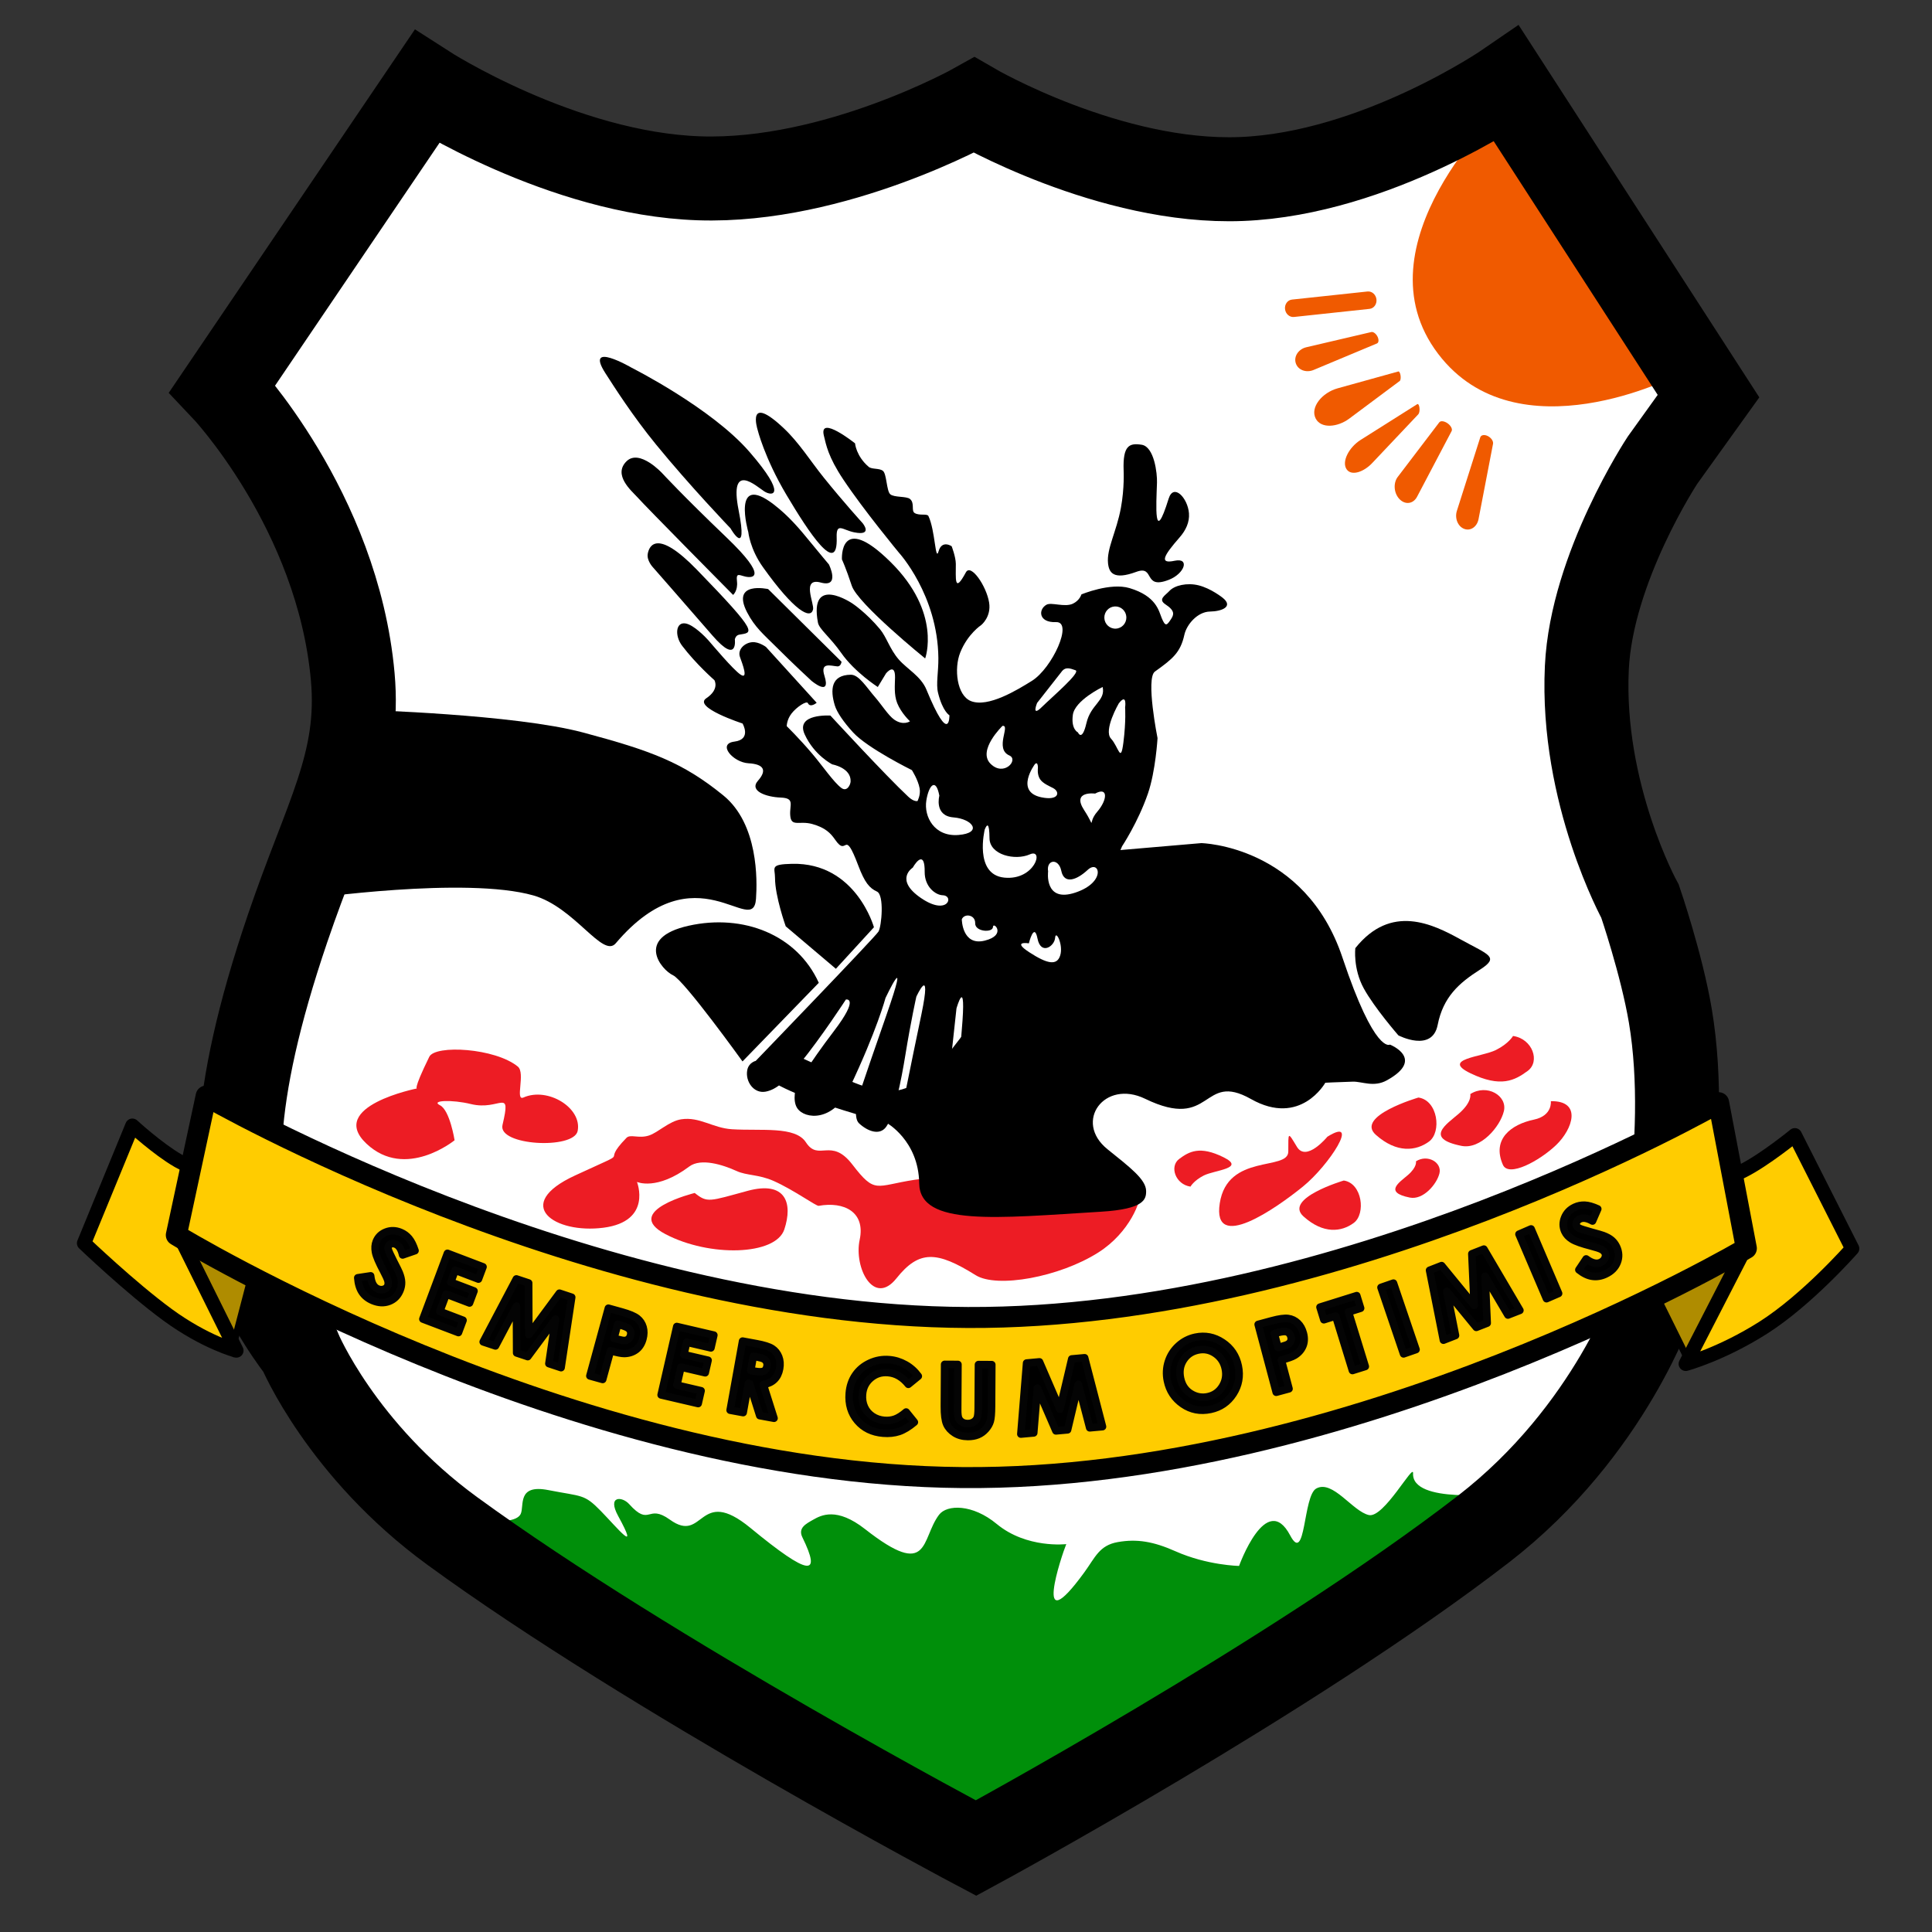 <svg xmlns="http://www.w3.org/2000/svg" xmlns:xlink="http://www.w3.org/1999/xlink" preserveAspectRatio="xMidYMid" width="2300" height="2300" viewBox="0 0 2300 2300">
  <rect x="0" y="0" width="2300" height="2300" fill="#333333" stroke="none"/>
  <defs>
    <style>
      .cls-1 {
        fill: #fff;
      }

      .cls-1, .cls-10, .cls-2, .cls-3, .cls-4, .cls-5, .cls-6, .cls-7, .cls-8, .cls-9 {
        fill-rule: evenodd;
      }

      .cls-2 {
        fill: #f05a00;
      }

      .cls-3 {
        fill: #ed1c24;
      }

      .cls-4 {
        fill: #008f0a;
      }

      .cls-10, .cls-5 {
        fill: #000;
      }

      .cls-6, .cls-7, .cls-8, .cls-9 {
        stroke: #000;
      }

      .cls-6 {
        stroke-width: 100px;
        fill: none;
      }

      .cls-7 {
        fill: #af8c00;
        stroke-width: 8px;
      }

      .cls-8, .cls-9 {
        fill: #fc0;
      }

      .cls-8 {
        stroke-linecap: square;
        stroke-width: 17px;
      }

      .cls-10, .cls-8, .cls-9 {
        stroke-linejoin: round;
      }

      .cls-9 {
        stroke-linecap: round;
        stroke-width: 25px;
      }

      .cls-10 {
        stroke: #040404;
        stroke-width: 9px;
      }
    </style>
  </defs>
  <g>
    <path d="M511.677,111.966 L275.433,462.675 C275.433,462.675 411.053,613.327 428.681,809.758 C437.771,911.058 398.079,973.140 352.079,1105.671 C286.818,1293.698 310.905,1379.257 310.905,1379.257 C310.905,1379.257 316.739,1442.193 331.544,1499.370 C344.017,1547.537 366.269,1601.942 366.269,1601.942 C366.269,1601.942 415.393,1719.397 545.689,1814.470 C780.472,1985.784 1161.776,2187.472 1161.776,2187.472 C1161.776,2187.472 1530.506,1978.303 1758.861,1808.132 C1876.725,1720.300 1924.832,1612.954 1924.832,1612.954 C1924.832,1612.954 1964.770,1544.877 1980.190,1481.840 C1993.712,1426.562 1990.870,1375.303 1990.870,1375.303 C1990.870,1375.303 1991.510,1286.266 1978.446,1208.707 C1968.240,1148.115 1942.803,1073.881 1942.803,1073.881 C1942.803,1073.881 1873.187,947.510 1880.223,799.185 C1885.822,681.156 1961.218,543.078 1961.218,543.078 L2015.317,467.712 L1786.005,112.588 C1786.005,112.588 1632.797,218.039 1474.050,224.343 C1319.616,230.476 1159.525,137.466 1159.525,137.466 C1159.525,137.466 996.291,228.870 836.194,223.524 C674.376,218.120 511.677,111.966 511.677,111.966 Z" class="cls-1"/>
    <g>
      <path d="M1788.000,128.000 L1996.000,447.000 C1996.000,447.000 1806.119,544.840 1712.102,421.280 C1613.337,291.482 1788.000,128.000 1788.000,128.000 Z" class="cls-2"/>
      <g>
        <path d="M1638.629,356.354 C1639.293,362.070 1635.595,367.157 1630.369,367.717 L1540.467,377.344 C1535.241,377.903 1530.465,373.723 1529.800,368.008 C1529.136,362.292 1532.834,357.205 1538.060,356.645 L1627.962,347.018 C1633.188,346.459 1637.964,350.638 1638.629,356.354 Z" class="cls-2"/>
        <path d="M1639.867,400.691 C1641.675,404.281 1641.442,407.949 1639.217,408.880 L1563.755,440.446 C1554.868,444.164 1544.882,440.438 1542.474,431.979 C1540.142,423.789 1546.220,415.486 1555.088,413.411 L1632.508,395.295 C1634.850,394.747 1638.086,397.154 1639.867,400.691 Z" class="cls-2"/>
        <path d="M1667.336,447.058 C1667.747,449.947 1667.327,452.810 1666.336,453.549 L1606.211,498.382 C1592.461,508.635 1572.768,510.581 1566.358,498.363 C1559.343,484.990 1573.963,467.408 1592.361,462.300 L1664.660,442.229 C1665.752,441.926 1666.918,444.118 1667.336,447.058 Z" class="cls-2"/>
        <path d="M1689.865,485.607 C1690.189,488.669 1689.618,491.965 1688.530,493.117 L1633.524,551.305 C1623.394,562.021 1608.984,566.869 1603.236,558.853 C1596.822,549.908 1605.760,532.570 1619.813,523.696 L1687.151,481.175 C1688.349,480.418 1689.532,482.461 1689.865,485.607 Z" class="cls-2"/>
        <path d="M1723.201,503.863 C1727.140,506.602 1729.398,510.757 1728.111,513.203 L1686.956,591.411 C1682.406,600.058 1672.584,601.358 1665.713,593.804 C1659.123,586.560 1658.638,574.777 1663.929,567.824 L1713.435,502.771 C1715.033,500.672 1719.343,501.179 1723.201,503.863 Z" class="cls-2"/>
        <path d="M1771.259,519.134 C1775.266,521.182 1778.018,525.249 1777.419,528.360 L1760.163,618.028 C1758.456,626.898 1750.906,632.426 1743.297,629.690 C1735.545,626.904 1731.583,616.965 1734.374,608.192 L1762.205,520.703 C1763.158,517.706 1767.212,517.066 1771.259,519.134 Z" class="cls-2"/>
      </g>
    </g>
    <g>
      <path d="M496.778,1295.689 C496.778,1295.689 388.783,1316.906 436.369,1361.608 C482.758,1405.186 541.177,1357.446 541.177,1357.446 C541.177,1357.446 535.582,1321.673 523.805,1315.789 C512.029,1309.904 538.231,1308.864 560.488,1314.332 C595.346,1322.896 609.005,1293.349 598.203,1339.301 C592.395,1364.005 683.329,1368.740 687.702,1346.334 C693.067,1318.853 652.059,1293.757 623.167,1306.550 C612.802,1311.139 625.841,1277.443 616.482,1269.762 C589.483,1247.602 518.165,1243.553 511.055,1258.068 C490.517,1299.992 496.778,1295.689 496.778,1295.689 Z" class="cls-3"/>
      <path d="M758.304,1407.051 C758.304,1407.051 776.930,1453.951 718.444,1461.567 C659.958,1469.183 609.253,1434.143 684.525,1399.394 C759.797,1364.644 711.445,1389.855 745.760,1354.615 C750.461,1349.786 760.203,1355.764 772.469,1351.821 C783.510,1348.272 796.519,1334.679 811.090,1332.483 C832.888,1329.198 848.509,1342.910 871.323,1344.336 C906.510,1346.534 946.746,1340.387 959.404,1359.888 C974.669,1383.404 989.202,1353.208 1014.671,1386.283 C1042.208,1422.043 1041.905,1411.668 1088.862,1404.510 C1135.820,1397.352 1353.309,1402.478 1357.155,1420.323 C1358.892,1428.380 1345.433,1467.018 1307.433,1491.111 C1261.273,1520.378 1186.902,1533.910 1161.527,1518.079 C1115.263,1489.214 1094.219,1487.933 1067.200,1521.824 C1040.181,1555.716 1016.314,1509.024 1023.420,1475.923 C1030.525,1442.822 1004.834,1430.079 974.605,1435.514 C971.670,1436.042 944.778,1416.441 920.963,1405.884 C903.138,1397.983 889.104,1399.653 876.854,1394.046 C860.920,1386.752 834.472,1378.260 820.570,1388.698 C781.721,1417.865 758.304,1407.051 758.304,1407.051 Z" class="cls-3"/>
      <path d="M827.048,1420.201 C827.048,1420.201 739.711,1441.666 792.222,1469.224 C844.734,1496.781 923.381,1494.717 933.713,1463.605 C944.046,1432.493 935.636,1405.302 889.933,1417.703 C844.230,1430.105 842.216,1432.302 827.048,1420.201 Z" class="cls-3"/>
      <path d="M1580.223,1353.238 C1580.223,1353.238 1555.176,1383.875 1543.953,1365.265 C1532.729,1346.655 1533.819,1347.670 1533.678,1370.966 C1533.538,1394.263 1461.319,1372.781 1452.102,1432.433 C1442.884,1492.084 1519.509,1438.225 1551.050,1412.623 C1582.592,1387.021 1620.190,1328.360 1580.223,1353.238 Z" class="cls-3"/>
      <path d="M1688.621,1306.586 C1688.621,1306.586 1612.854,1328.651 1637.867,1350.949 C1662.881,1373.246 1685.857,1370.217 1701.165,1359.022 C1716.474,1347.827 1711.844,1309.899 1688.621,1306.586 Z" class="cls-3"/>
      <path d="M1599.736,1405.397 C1599.736,1405.397 1527.984,1426.573 1551.689,1448.032 C1575.394,1469.490 1597.154,1466.590 1611.647,1455.832 C1626.141,1445.075 1621.734,1408.596 1599.736,1405.397 Z" class="cls-3"/>
      <path d="M1801.228,1233.301 C1801.228,1233.301 1796.217,1242.302 1780.885,1249.989 C1764.115,1258.398 1715.274,1260.653 1750.474,1277.664 C1786.809,1295.222 1803.291,1286.153 1818.599,1274.958 C1833.908,1263.763 1824.451,1236.614 1801.228,1233.301 Z" class="cls-3"/>
      <path d="M1417.233,1412.644 C1417.233,1412.644 1421.101,1405.536 1432.951,1399.472 C1445.914,1392.839 1483.678,1391.090 1456.448,1377.626 C1428.341,1363.728 1415.602,1370.883 1403.772,1379.718 C1391.942,1388.553 1399.273,1410.011 1417.233,1412.644 Z" class="cls-3"/>
      <path d="M1750.333,1302.490 C1750.333,1302.490 1752.879,1311.726 1736.610,1325.854 C1722.418,1338.179 1694.936,1355.140 1739.908,1364.151 C1762.563,1368.691 1785.824,1341.431 1790.309,1322.904 C1794.794,1304.378 1770.161,1289.855 1750.333,1302.490 Z" class="cls-3"/>
      <path d="M1685.658,1382.529 C1685.658,1382.529 1687.441,1388.994 1676.052,1398.884 C1666.118,1407.511 1646.881,1419.384 1678.361,1425.692 C1694.219,1428.869 1710.502,1409.787 1713.641,1396.819 C1716.781,1383.850 1699.538,1373.685 1685.658,1382.529 Z" class="cls-3"/>
      <path d="M1846.246,1310.914 C1846.246,1310.914 1848.504,1328.196 1826.110,1332.887 C1799.103,1338.544 1775.743,1356.027 1789.148,1386.634 C1795.900,1402.052 1832.947,1381.905 1852.609,1363.063 C1872.271,1344.221 1883.750,1310.351 1846.246,1310.914 Z" class="cls-3"/>
    </g>
    <path d="M1785.855,1777.876 C1785.855,1777.876 1618.783,1900.631 1463.493,1996.489 C1312.457,2089.721 1157.485,2187.009 1157.485,2187.009 C1157.485,2187.009 929.976,2049.518 772.921,1953.079 C646.697,1875.572 532.138,1804.065 532.138,1804.065 C532.138,1804.065 610.664,1821.037 619.808,1802.459 C624.470,1792.986 614.918,1766.489 652.796,1773.918 C693.381,1781.879 695.241,1778.294 715.178,1798.710 C735.116,1819.125 762.059,1852.571 735.883,1804.707 C722.605,1780.427 740.525,1781.197 748.971,1790.571 C774.077,1818.432 770.355,1789.554 797.461,1809.097 C838.766,1838.879 831.018,1767.637 893.368,1818.950 C964.247,1877.282 978.002,1876.688 955.214,1830.140 C949.746,1818.972 959.450,1814.078 968.033,1809.204 C977.535,1803.808 996.013,1793.853 1029.879,1820.395 C1107.598,1881.304 1096.065,1832.170 1117.901,1803.313 C1127.332,1790.849 1157.805,1790.421 1186.559,1814.236 C1222.306,1843.844 1269.378,1838.224 1269.378,1838.224 C1264.130,1850.798 1227.852,1958.505 1291.155,1871.423 C1303.781,1854.054 1308.718,1839.677 1330.687,1835.815 C1353.457,1831.811 1373.022,1835.034 1399.345,1846.738 C1437.332,1863.628 1475.084,1864.193 1475.084,1864.193 C1475.084,1864.193 1507.480,1773.979 1535.903,1827.830 C1554.635,1863.320 1551.110,1780.751 1566.967,1772.040 C1586.608,1761.250 1610.253,1799.316 1629.617,1803.632 C1647.404,1807.597 1682.938,1741.250 1682.237,1753.887 C1680.192,1790.772 1785.855,1777.876 1785.855,1777.876 Z" class="cls-4"/>
    <g>
      <path d="M432.701,845.120 C432.701,845.120 613.003,850.347 694.000,872.000 C774.997,893.653 812.711,907.547 861.072,946.908 C902.803,980.873 901.567,1047.870 900.000,1070.000 C896.617,1117.775 828.889,1009.859 733.000,1123.000 C717.567,1141.210 684.199,1080.003 635.000,1066.000 C554.384,1043.055 366.694,1070.041 366.694,1070.041 C366.694,1070.041 384.597,1034.745 402.000,985.000 C428.853,908.243 432.701,845.120 432.701,845.120 Z" class="cls-5"/>
      <path d="M974.753,1170.008 L883.933,1263.601 C883.933,1263.601 814.559,1167.106 801.200,1161.020 C787.841,1154.933 754.851,1116.543 819.892,1102.050 C884.933,1087.558 948.901,1112.807 974.753,1170.008 Z" class="cls-5"/>
      <path d="M995.095,1153.320 L1040.402,1103.881 C1040.402,1103.881 1019.017,1026.653 942.979,1028.349 C915.874,1028.954 922.668,1032.895 922.637,1045.037 C922.581,1066.957 935.387,1102.757 935.387,1102.757 L995.095,1153.320 Z" class="cls-5"/>
      <path d="M1315.049,1013.574 L1430.131,1003.710 C1430.131,1003.710 1553.480,1006.273 1598.155,1139.959 C1636.825,1255.675 1654.686,1243.581 1654.686,1243.581 C1654.686,1243.581 1697.332,1260.414 1651.096,1286.070 C1635.385,1294.788 1621.467,1287.348 1610.483,1287.680 C1589.143,1288.326 1577.731,1288.983 1577.731,1288.983 C1577.731,1288.983 1548.300,1341.762 1489.263,1308.377 C1430.225,1274.991 1444.064,1347.269 1363.287,1308.086 C1314.785,1284.560 1277.748,1335.303 1318.393,1368.096 C1344.892,1389.476 1364.266,1403.985 1364.429,1417.755 C1364.546,1427.597 1362.637,1439.342 1310.801,1442.504 C1186.444,1450.089 1094.995,1460.337 1094.293,1408.755 C1093.591,1357.173 1054.721,1336.219 1054.721,1336.219 C1054.721,1336.219 893.761,1295.241 905.101,1268.054 C925.043,1220.244 997.189,1297.044 1058.517,1299.015 C1085.524,1299.884 1114.449,1273.108 1116.146,1270.912 C1187.034,1179.197 1315.049,1013.574 1315.049,1013.574 Z" class="cls-5"/>
      <path d="M1613.464,1128.764 C1613.464,1128.764 1610.651,1153.050 1623.464,1176.536 C1636.089,1199.677 1664.754,1232.594 1664.754,1232.594 C1664.754,1232.594 1704.934,1253.495 1711.505,1220.151 C1718.076,1186.807 1737.109,1170.171 1761.433,1154.648 C1785.758,1139.125 1772.554,1137.003 1739.027,1118.484 C1705.501,1099.966 1655.996,1075.465 1613.464,1128.764 Z" class="cls-5"/>
    </g>
    <g>
      <path d="M1337.655,559.966 C1337.655,559.966 1338.794,580.880 1334.402,604.641 C1329.141,633.097 1317.315,653.177 1319.072,670.466 C1320.220,681.766 1325.547,690.815 1352.733,680.781 C1375.466,672.390 1360.199,702.493 1391.565,690.208 C1410.369,682.843 1416.722,663.660 1398.383,667.576 C1380.045,671.492 1384.570,662.283 1404.321,639.729 C1411.644,631.368 1416.269,621.694 1415.430,610.994 C1414.005,592.832 1397.121,574.757 1391.228,593.689 C1373.353,651.116 1376.473,600.822 1377.367,574.608 C1377.744,563.534 1374.098,531.780 1359.103,529.456 C1344.630,527.213 1336.554,530.053 1337.655,559.966 Z" class="cls-5"/>
      <path d="M1455.466,711.570 C1455.466,711.570 1441.751,700.528 1426.927,696.840 C1413.139,693.410 1398.235,696.876 1392.168,703.497 C1387.134,708.990 1378.104,713.385 1387.547,719.560 C1399.344,727.275 1397.371,732.022 1393.970,737.192 C1389.152,744.517 1387.402,746.583 1382.925,735.624 C1379.494,727.224 1376.561,709.700 1344.784,700.143 C1321.695,693.198 1287.360,707.659 1287.360,707.659 C1287.360,707.659 1285.475,714.717 1277.292,718.645 C1267.576,723.309 1251.720,716.636 1245.849,719.894 C1235.829,725.454 1236.194,741.451 1257.155,740.618 C1278.117,739.786 1252.639,795.502 1228.395,810.574 C1211.069,821.346 1176.274,842.728 1155.855,834.628 C1139.087,827.977 1135.492,796.015 1143.104,776.907 C1151.982,754.625 1168.068,744.156 1168.068,744.156 C1168.068,744.156 1180.297,734.509 1177.517,717.314 C1174.323,697.550 1155.731,670.494 1149.871,681.358 C1135.506,707.990 1138.064,687.779 1137.888,671.259 C1137.799,662.853 1132.912,650.272 1132.912,650.272 C1132.912,650.272 1121.358,642.412 1117.397,656.181 C1113.436,669.950 1113.430,631.384 1105.265,614.316 C1103.739,611.124 1094.614,614.241 1088.904,610.767 C1084.450,608.056 1089.286,598.976 1083.310,594.020 C1079.084,590.515 1064.334,592.430 1059.782,588.356 C1055.409,584.443 1055.597,564.474 1051.259,560.694 C1047.079,557.052 1037.954,559.021 1034.092,555.718 C1019.154,542.945 1017.911,527.798 1017.911,527.798 C1017.911,527.798 974.573,493.222 980.815,518.684 C983.462,529.479 985.740,543.536 1003.840,570.704 C1028.437,607.622 1070.233,658.054 1070.233,658.054 C1070.233,658.054 1116.338,708.371 1117.109,783.233 C1117.284,800.246 1114.084,814.174 1116.755,824.939 C1122.272,847.178 1130.272,851.524 1130.272,851.524 C1130.272,851.524 1130.997,889.305 1102.832,820.854 C1096.320,805.029 1079.735,796.356 1069.945,785.106 C1059.301,772.875 1055.402,758.386 1047.539,748.942 C1031.105,729.205 1014.858,718.480 1014.858,718.480 C1014.858,718.480 962.792,683.154 973.760,741.285 C975.212,748.976 988.633,758.965 1001.407,777.241 C1017.495,800.259 1044.981,817.858 1044.981,817.858 L1054.843,801.586 C1054.843,801.586 1065.698,788.362 1065.530,806.455 C1065.452,814.818 1064.006,826.817 1068.109,837.079 C1072.882,849.019 1083.314,858.682 1083.314,858.682 L1083.314,858.682 C1083.314,858.682 1075.392,864.279 1064.514,856.668 C1057.530,851.782 1049.213,838.490 1041.578,829.765 C1031.803,818.595 1022.635,803.155 1012.919,803.251 C989.112,803.486 988.306,821.351 993.739,839.506 C996.291,848.037 1004.468,859.795 1015.602,871.958 C1032.833,890.781 1085.584,916.819 1085.584,916.819 C1085.584,916.819 1092.940,928.253 1094.791,938.438 C1096.230,946.359 1092.269,953.607 1092.269,953.607 C1092.269,953.607 1088.186,954.894 1081.355,948.526 C1054.629,923.614 988.574,851.858 988.574,851.858 C988.574,851.858 946.479,849.118 957.957,874.247 C969.435,899.376 990.844,909.994 990.844,909.994 C990.844,909.994 1013.305,913.955 1012.631,930.303 C1012.469,934.246 1008.372,943.029 1001.623,938.046 C992.578,931.369 979.228,911.747 967.120,897.491 C950.808,878.285 936.583,864.509 936.583,864.509 C936.583,864.509 936.534,856.915 942.229,849.519 C948.341,841.582 960.272,833.905 961.753,837.043 C964.614,843.105 972.234,836.626 972.234,836.626 L911.907,770.208 C911.907,770.208 903.544,763.883 895.510,764.496 C886.451,765.188 877.754,773.268 880.877,782.027 C883.922,790.565 891.198,809.388 881.703,803.168 C872.815,797.346 847.352,766.877 843.369,762.343 C839.709,758.177 825.898,744.029 816.342,742.243 C804.388,740.010 802.909,756.742 812.133,768.877 C828.731,790.715 850.467,809.702 850.467,809.702 C850.467,809.702 857.010,820.470 840.811,831.259 C824.612,842.048 883.973,861.305 883.973,861.305 C883.973,861.305 895.210,880.268 874.317,882.862 C853.424,885.456 872.660,907.630 891.070,908.663 C909.480,909.696 913.266,917.045 902.376,929.388 C891.486,941.730 912.321,948.843 929.404,949.488 C946.486,950.133 939.961,957.957 940.710,970.212 C941.630,985.272 951.321,976.547 967.133,981.015 C982.636,985.395 988.825,991.828 994.352,999.842 C1009.212,1021.390 1004.231,984.011 1021.792,1030.513 C1029.389,1050.629 1035.086,1057.334 1043.992,1061.391 C1052.898,1065.449 1049.538,1102.635 1045.849,1108.958 C1042.159,1115.280 899.654,1262.977 899.654,1262.977 C899.654,1262.977 891.340,1264.773 889.586,1273.964 C887.039,1287.311 897.330,1302.307 911.579,1299.557 C924.975,1296.972 936.060,1286.065 952.265,1266.181 C977.927,1234.694 1007.020,1189.900 1007.020,1189.900 C1007.020,1189.900 1023.949,1186.581 992.744,1227.520 C961.539,1268.460 948.056,1292.815 948.056,1292.815 C948.056,1292.815 942.708,1309.639 949.088,1319.241 C958.036,1332.707 992.034,1335.760 1011.147,1295.603 C1043.889,1226.813 1054.184,1188.027 1054.184,1188.027 C1054.184,1188.027 1085.300,1122.389 1055.010,1209.168 C1024.719,1295.946 1022.041,1305.757 1022.041,1305.757 C1021.246,1305.688 1015.212,1330.348 1022.582,1337.224 C1032.752,1346.713 1047.123,1352.259 1054.928,1341.505 C1064.541,1328.258 1072.983,1285.766 1077.828,1255.902 C1084.447,1215.103 1090.867,1186.570 1090.867,1186.570 C1090.867,1186.570 1109.810,1145.236 1096.933,1207.503 C1084.056,1269.770 1069.422,1337.730 1070.855,1346.166 C1073.817,1363.594 1122.907,1361.470 1123.259,1344.084 C1123.508,1331.792 1128.059,1297.932 1131.839,1263.420 C1135.216,1232.590 1138.650,1200.553 1138.650,1200.553 C1138.650,1200.553 1150.956,1157.276 1144.922,1226.771 C1138.887,1296.265 1143.396,1322.111 1143.396,1322.111 C1143.396,1322.111 1165.042,1355.468 1185.732,1331.017 C1198.559,1315.857 1202.675,1276.480 1207.934,1248.584 C1211.157,1231.486 1249.111,1206.753 1249.111,1206.753 L1335.804,1007.456 C1335.804,1007.456 1354.865,978.802 1366.605,944.641 C1375.746,918.042 1378.016,878.739 1378.016,878.739 C1378.016,878.739 1363.704,807.470 1374.920,799.462 C1396.080,784.354 1405.327,776.803 1409.953,755.724 C1412.648,743.440 1425.612,728.305 1440.363,728.050 C1455.115,727.795 1468.665,721.963 1455.466,711.570 Z" class="cls-5"/>
      <path d="M1264.665,798.547 C1264.665,798.547 1263.067,800.585 1260.607,803.721 C1252.413,814.168 1234.667,836.792 1234.667,836.792 C1234.667,836.792 1227.477,854.281 1240.114,841.869 C1252.751,829.457 1287.040,800.305 1280.387,797.923 C1273.733,795.540 1268.861,793.969 1264.665,798.547 Z" class="cls-1"/>
      <path d="M1312.655,817.815 C1312.655,817.815 1279.596,833.684 1277.210,850.982 C1274.823,868.281 1283.275,871.915 1283.275,871.915 C1283.275,871.915 1288.107,883.633 1293.344,860.928 C1298.580,838.224 1316.365,834.430 1312.655,817.815 Z" class="cls-1"/>
      <path d="M1193.442,864.155 C1193.442,864.155 1163.247,893.265 1179.172,909.221 C1195.096,925.176 1213.190,904.484 1201.597,899.360 C1183.584,891.398 1203.401,862.793 1193.442,864.155 Z" class="cls-1"/>
      <path d="M1118.265,947.281 L1118.265,947.281 C1118.265,947.281 1111.773,971.203 1135.018,973.083 C1158.262,974.962 1169.984,991.676 1141.083,994.015 C1112.183,996.355 1099.800,972.097 1102.750,953.191 C1105.699,934.284 1114.261,925.603 1118.265,947.281 Z" class="cls-1"/>
      <path d="M1172.319,987.481 C1172.319,987.481 1159.148,1041.104 1195.551,1044.786 C1231.954,1048.468 1243.447,1009.390 1225.962,1017.111 C1208.476,1024.833 1178.174,1017.860 1177.973,997.844 C1177.771,977.827 1174.791,981.469 1172.319,987.481 Z" class="cls-1"/>
      <path d="M1247.749,1037.420 C1247.749,1037.420 1242.720,1075.128 1280.223,1062.597 C1317.725,1050.066 1308.706,1022.759 1294.912,1035.547 C1281.119,1048.335 1266.738,1052.632 1263.470,1036.795 C1260.201,1020.959 1245.397,1023.410 1247.749,1037.420 Z" class="cls-1"/>
      <path d="M1086.609,1032.899 C1086.609,1032.899 1064.216,1046.986 1096.280,1069.006 C1128.344,1091.025 1136.315,1066.267 1122.307,1065.789 C1113.421,1065.485 1100.641,1055.458 1100.811,1037.961 C1101.048,1013.445 1091.325,1024.622 1086.609,1032.899 Z" class="cls-1"/>
      <path d="M1145.004,1094.433 C1145.004,1094.433 1145.302,1126.464 1172.238,1119.819 C1199.173,1113.174 1182.266,1096.420 1182.099,1103.547 C1181.933,1110.673 1160.634,1109.440 1160.931,1099.094 C1161.229,1088.748 1147.873,1087.040 1145.004,1094.433 Z" class="cls-1"/>
      <path d="M1224.848,1123.023 C1224.848,1123.023 1203.874,1119.668 1225.261,1133.593 C1246.647,1147.518 1258.236,1149.934 1262.150,1137.422 C1266.064,1124.910 1256.861,1106.276 1256.084,1116.489 C1255.308,1126.702 1239.096,1137.464 1235.122,1117.321 C1231.149,1097.179 1224.848,1123.023 1224.848,1123.023 Z" class="cls-1"/>
      <path d="M1231.990,909.745 C1231.990,909.745 1207.684,942.392 1239.604,949.146 C1260.650,953.599 1262.370,942.796 1253.709,938.194 C1249.563,935.991 1241.529,932.783 1238.148,927.620 C1234.465,921.996 1235.610,914.486 1235.610,914.486 C1235.610,914.486 1235.945,905.729 1231.990,909.745 Z" class="cls-1"/>
      <path d="M1303.701,944.748 C1303.701,944.748 1275.422,941.040 1290.595,964.365 C1305.768,987.689 1293.768,980.782 1306.197,966.410 C1318.627,952.038 1319.355,936.132 1303.701,944.748 Z" class="cls-1"/>
      <path d="M1331.911,837.316 C1331.911,837.316 1313.364,869.244 1322.586,879.275 C1331.809,889.306 1334.123,909.576 1337.383,883.886 C1340.644,858.197 1339.411,842.217 1339.411,842.217 C1339.411,842.217 1342.063,824.350 1331.911,837.316 Z" class="cls-1"/>
      <path d="M1327.282,721.953 C1334.517,721.666 1340.614,727.349 1340.899,734.646 C1341.184,741.943 1335.549,748.092 1328.314,748.379 C1321.078,748.667 1314.982,742.984 1314.697,735.687 C1314.412,728.389 1320.046,722.241 1327.282,721.953 Z" class="cls-1"/>
      <path d="M751.970,437.785 C751.970,437.785 695.269,404.724 720.734,444.319 C731.184,460.567 752.895,494.783 781.045,529.238 C821.492,578.744 869.653,628.966 869.653,628.966 C869.653,628.966 890.979,666.359 879.309,607.409 C867.638,548.459 900.408,578.905 909.926,585.020 C919.443,591.134 937.720,590.516 892.347,538.078 C846.975,485.639 751.970,437.785 751.970,437.785 Z" class="cls-5"/>
      <path d="M901.796,511.236 C901.796,511.236 888.115,467.377 933.239,509.987 C951.433,527.167 964.935,549.028 980.827,568.754 C1004.349,597.954 1026.865,622.723 1026.865,622.723 C1026.865,622.723 1040.007,638.393 1016.797,633.709 C1003.250,630.975 995.404,621.360 996.042,639.827 C997.670,686.974 962.746,633.694 936.334,589.264 C909.922,544.835 901.796,511.236 901.796,511.236 Z" class="cls-5"/>
      <path d="M1002.314,666.045 C1002.314,666.045 998.780,608.457 1060.165,669.041 C1121.550,729.624 1101.387,783.858 1101.387,783.858 C1101.387,783.858 1021.108,718.851 1014.033,697.339 C1006.958,675.828 1002.314,666.045 1002.314,666.045 Z" class="cls-5"/>
      <path d="M788.365,563.380 C788.365,563.380 761.258,533.928 745.822,549.190 C729.370,565.457 752.189,584.661 757.954,591.055 C770.860,605.370 872.748,708.243 872.748,708.243 C872.748,708.243 878.609,703.251 877.370,692.180 C876.130,681.109 879.825,684.793 887.644,686.478 C895.464,688.163 915.628,688.363 864.825,639.744 C812.892,590.044 788.365,563.380 788.365,563.380 Z" class="cls-5"/>
      <path d="M890.821,633.419 C890.821,633.419 870.253,561.545 921.026,600.459 C939.404,614.545 952.500,630.369 965.191,645.938 C975.030,658.010 986.799,671.954 986.799,671.954 C986.799,671.954 1000.686,699.885 977.144,693.511 C953.601,687.137 969.643,718.534 967.901,725.638 C964.941,737.710 945.584,727.541 908.193,675.076 C892.784,653.455 890.821,633.419 890.821,633.419 Z" class="cls-5"/>
      <path d="M1001.820,787.811 L914.465,701.293 C914.465,701.293 870.094,691.275 889.295,728.760 C898.581,746.889 909.911,756.055 923.304,769.455 C944.371,790.532 965.962,810.409 965.962,810.409 C965.962,810.409 989.740,830.582 981.477,804.499 C976.189,787.807 989.035,792.698 996.785,793.305 C1001.146,793.646 1001.820,787.811 1001.820,787.811 Z" class="cls-5"/>
      <path d="M874.812,761.095 C874.812,761.095 878.768,791.843 848.403,756.850 C809.674,712.218 776.976,674.993 776.976,674.993 C776.976,674.993 769.756,667.167 771.117,659.346 C772.843,649.429 782.333,629.545 829.587,678.197 C905.578,756.435 895.750,752.708 879.846,755.602 C875.698,756.356 874.812,761.095 874.812,761.095 Z" class="cls-5"/>
    </g>
    <path d="M507.980,103.406 L264.818,462.424 C264.818,462.424 402.086,606.808 419.928,805.625 C429.128,908.156 388.130,970.703 342.395,1105.132 C271.484,1313.563 277.780,1415.352 300.633,1503.613 C313.257,1552.365 356.757,1607.431 356.757,1607.431 C356.757,1607.431 406.478,1726.312 538.357,1822.540 C775.992,1995.935 1161.927,2200.072 1161.927,2200.072 C1161.927,2200.072 1538.171,1996.363 1766.264,1820.126 C1917.560,1703.227 1970.146,1544.297 1970.146,1544.297 C1970.146,1544.297 2014.067,1361.118 1988.516,1209.419 C1978.186,1148.092 1952.440,1072.956 1952.440,1072.956 C1952.440,1072.956 1881.979,945.050 1889.100,794.923 C1894.766,675.461 1979.176,547.852 1979.176,547.852 L2033.932,471.571 L1793.738,99.988 C1793.738,99.988 1638.669,206.719 1477.993,213.100 C1321.684,219.307 1159.648,125.168 1159.648,125.168 C1159.648,125.168 994.432,217.682 832.391,212.271 C668.607,206.801 507.980,103.406 507.980,103.406 Z" class="cls-6"/>
    <g>
      <path d="M276.181,1607.769 L302.404,1507.273 L208.003,1464.959 C208.003,1464.959 213.951,1499.191 228.981,1533.719 C245.584,1571.859 276.181,1607.769 276.181,1607.769 Z" class="cls-7"/>
      <path d="M218.492,1480.826 L281.426,1607.769 C281.426,1607.769 244.429,1598.152 199.528,1565.276 C155.284,1532.882 100.059,1480.001 100.059,1480.001 L157.579,1340.090 C157.579,1340.090 187.733,1367.804 212.217,1381.918 C229.346,1391.791 239.470,1390.909 239.470,1390.909 L218.492,1480.826 Z" class="cls-8"/>
      <path d="M2094.081,1480.605 C2104.057,1479.937 2084.530,1512.420 2064.546,1544.297 C2041.401,1581.218 2010.788,1621.152 2010.788,1621.152 L1964.901,1528.430 L2094.081,1480.605 Z" class="cls-7"/>
      <path d="M2043.569,1401.488 C2043.569,1401.488 2049.322,1406.715 2074.896,1393.865 C2100.796,1380.851 2136.722,1351.483 2136.722,1351.483 L2204.972,1486.400 C2204.972,1486.400 2151.625,1547.301 2098.899,1580.727 C2049.284,1612.182 2006.857,1623.636 2006.857,1623.636 L2080.280,1480.826 L2043.569,1401.488 Z" class="cls-8"/>
      <path d="M245.428,1304.841 C245.428,1304.841 698.048,1566.448 1152.178,1568.441 C1598.254,1570.397 2045.984,1312.740 2045.984,1312.740 L2078.996,1486.109 C2078.996,1486.109 1610.675,1762.938 1145.282,1759.013 C676.143,1755.056 209.901,1470.346 209.901,1470.346 L245.428,1304.841 Z" class="cls-9"/>
      <path d="M1925.253,1502.901 C1922.856,1508.951 1918.231,1513.580 1911.377,1516.790 C1906.022,1519.297 1900.750,1520.158 1895.559,1519.373 C1890.369,1518.588 1885.053,1516.024 1879.613,1511.680 L1888.270,1498.731 C1894.971,1503.737 1900.676,1505.138 1905.384,1502.933 C1907.840,1501.783 1909.572,1500.095 1910.580,1497.869 C1911.587,1495.643 1911.656,1493.586 1910.786,1491.696 C1909.996,1489.978 1908.573,1488.556 1906.520,1487.429 C1904.466,1486.303 1900.475,1484.977 1894.547,1483.451 C1883.257,1480.553 1875.575,1477.833 1871.502,1475.292 C1867.429,1472.752 1864.555,1469.661 1862.878,1466.019 C1860.458,1460.762 1860.369,1455.323 1862.610,1449.700 C1864.851,1444.078 1868.889,1439.901 1874.721,1437.170 C1878.473,1435.413 1882.449,1434.616 1886.649,1434.779 C1890.849,1434.943 1895.994,1436.417 1902.087,1439.202 L1895.832,1453.595 C1889.707,1450.115 1884.717,1449.277 1880.861,1451.083 C1878.984,1451.962 1877.682,1453.188 1876.954,1454.761 C1876.226,1456.334 1876.155,1457.756 1876.740,1459.027 C1877.326,1460.298 1878.305,1461.301 1879.681,1462.035 C1881.537,1463.004 1886.529,1464.613 1894.657,1466.862 C1902.236,1468.909 1906.883,1470.262 1908.597,1470.921 C1912.858,1472.518 1916.214,1474.381 1918.668,1476.510 C1921.121,1478.641 1923.083,1481.302 1924.554,1484.497 C1927.416,1490.716 1927.649,1496.851 1925.253,1502.901 ZM1808.321,1469.280 L1822.707,1463.036 L1855.467,1539.808 L1841.081,1546.052 L1808.321,1469.280 ZM1795.166,1565.497 L1767.996,1519.501 L1770.459,1575.136 L1757.493,1580.194 L1722.336,1537.314 L1732.733,1589.854 L1718.389,1595.450 L1701.872,1512.279 L1716.207,1506.686 L1754.977,1554.066 L1752.203,1492.643 L1766.529,1487.054 L1809.393,1559.946 L1795.166,1565.497 ZM1644.062,1532.671 L1658.878,1527.551 L1685.740,1606.618 L1670.924,1611.738 L1644.062,1532.671 ZM1610.051,1631.550 L1590.079,1566.709 L1576.037,1571.109 L1571.424,1556.133 L1615.164,1542.429 L1619.777,1557.405 L1605.358,1561.922 L1625.331,1626.763 L1610.051,1631.550 ZM1541.159,1613.509 C1538.445,1615.146 1533.206,1617.016 1525.444,1619.118 L1534.548,1653.305 L1519.314,1657.431 L1497.818,1576.712 L1513.978,1572.335 C1522.719,1569.967 1529.239,1569.074 1533.535,1569.655 C1537.832,1570.237 1541.580,1572.046 1544.780,1575.081 C1547.980,1578.118 1550.258,1582.178 1551.611,1587.262 C1553.112,1592.896 1552.898,1597.974 1550.972,1602.496 C1549.046,1607.019 1545.775,1610.690 1541.159,1613.509 ZM1536.860,1591.230 C1536.029,1588.110 1534.226,1586.158 1531.450,1585.375 C1529.426,1584.782 1526.055,1585.124 1521.340,1586.402 L1517.042,1587.566 L1521.455,1604.138 L1526.298,1602.826 C1530.106,1601.794 1532.680,1600.802 1534.021,1599.849 C1535.362,1598.896 1536.290,1597.671 1536.805,1596.173 C1537.320,1594.676 1537.339,1593.029 1536.860,1591.230 ZM1441.122,1677.817 C1428.946,1680.386 1417.949,1678.275 1408.132,1671.484 C1398.315,1664.694 1392.195,1655.458 1389.772,1643.779 C1388.150,1635.957 1388.534,1628.368 1390.925,1621.013 C1393.316,1613.659 1397.397,1607.371 1403.167,1602.148 C1408.937,1596.926 1415.611,1593.515 1423.190,1591.916 C1434.666,1589.494 1445.404,1591.603 1455.400,1598.239 C1465.397,1604.876 1471.645,1614.220 1474.144,1626.269 C1476.621,1638.208 1474.642,1649.171 1468.208,1659.157 C1461.775,1669.145 1452.746,1675.364 1441.122,1677.817 ZM1458.681,1629.415 C1457.066,1621.629 1453.104,1615.586 1446.796,1611.286 C1440.489,1606.987 1433.618,1605.621 1426.185,1607.189 C1418.677,1608.773 1412.912,1612.738 1408.889,1619.081 C1404.866,1625.425 1403.696,1632.657 1405.381,1640.776 C1407.257,1649.823 1411.961,1656.300 1419.494,1660.205 C1425.352,1663.265 1431.519,1664.112 1437.996,1662.745 C1445.319,1661.200 1451.003,1657.215 1455.048,1650.789 C1459.093,1644.363 1460.304,1637.238 1458.681,1629.415 ZM1283.750,1648.000 L1270.912,1702.165 L1257.066,1703.423 L1234.991,1652.431 L1230.626,1705.826 L1215.308,1707.218 L1222.161,1622.677 L1237.469,1621.286 L1261.789,1677.607 L1275.909,1617.792 L1291.207,1616.402 L1312.490,1698.386 L1297.297,1699.767 L1283.750,1648.000 ZM1178.877,1691.936 C1177.918,1695.188 1176.106,1698.321 1173.441,1701.335 C1170.775,1704.350 1167.710,1706.575 1164.246,1708.012 C1160.781,1709.449 1156.759,1710.154 1152.177,1710.127 C1146.168,1710.090 1140.946,1708.667 1136.512,1705.856 C1132.078,1703.045 1128.916,1699.541 1127.025,1695.344 C1125.135,1691.147 1124.219,1684.068 1124.278,1674.105 L1124.574,1624.277 L1140.405,1624.372 L1140.084,1678.419 C1140.056,1683.074 1140.440,1686.369 1141.236,1688.304 C1142.032,1690.239 1143.356,1691.790 1145.209,1692.956 C1147.061,1694.121 1149.301,1694.711 1151.931,1694.727 C1154.709,1694.744 1157.108,1694.116 1159.125,1692.841 C1161.141,1691.566 1162.541,1689.938 1163.323,1687.956 C1164.104,1685.974 1164.512,1682.181 1164.545,1676.580 L1164.855,1624.520 L1180.685,1624.616 L1180.389,1674.444 C1180.339,1682.853 1179.834,1688.684 1178.877,1691.936 ZM1057.062,1633.994 C1049.169,1633.356 1042.305,1635.541 1036.467,1640.546 C1030.630,1645.552 1027.394,1652.043 1026.761,1660.018 C1026.320,1665.573 1027.125,1670.603 1029.176,1675.105 C1031.228,1679.607 1034.344,1683.263 1038.526,1686.073 C1042.708,1688.883 1047.473,1690.505 1052.822,1690.937 C1057.385,1691.305 1061.624,1690.783 1065.539,1689.368 C1069.453,1687.953 1073.853,1685.161 1078.740,1680.992 L1088.509,1693.071 C1081.930,1698.585 1075.833,1702.284 1070.221,1704.169 C1064.607,1706.052 1058.319,1706.714 1051.356,1706.151 C1038.514,1705.114 1028.329,1700.159 1020.802,1691.285 C1013.274,1682.412 1010.020,1671.557 1011.039,1658.719 C1011.699,1650.413 1014.147,1643.181 1018.386,1637.026 C1022.623,1630.870 1028.370,1626.110 1035.627,1622.743 C1042.884,1619.378 1050.518,1618.018 1058.530,1618.665 C1065.344,1619.216 1071.789,1621.197 1077.867,1624.610 C1083.945,1628.022 1089.055,1632.589 1093.198,1638.311 L1081.361,1647.996 C1074.513,1639.417 1066.413,1634.749 1057.062,1633.994 ZM921.822,1642.166 C918.599,1645.329 914.233,1647.367 908.725,1648.282 L921.445,1688.384 L904.479,1685.271 L892.426,1647.082 L891.006,1646.821 L884.724,1681.647 L869.205,1678.800 L884.037,1596.570 L900.480,1599.587 C909.485,1601.239 915.752,1603.226 919.280,1605.548 C922.807,1607.870 925.394,1611.126 927.041,1615.317 C928.687,1619.508 929.047,1624.174 928.119,1629.317 C927.145,1634.721 925.045,1639.004 921.822,1642.166 ZM912.597,1621.430 C911.915,1619.933 910.853,1618.754 909.411,1617.890 C907.969,1617.026 905.185,1616.216 901.059,1615.459 L896.804,1614.678 L893.759,1631.560 L898.622,1632.452 C903.557,1633.358 907.074,1633.327 909.170,1632.360 C911.266,1631.393 912.588,1629.395 913.134,1626.365 C913.458,1624.571 913.278,1622.926 912.597,1621.430 ZM817.505,1597.906 L814.132,1612.632 L842.950,1619.346 L839.538,1634.238 L810.720,1627.524 L805.813,1648.948 L834.631,1655.662 L831.143,1670.886 L787.066,1660.616 L805.720,1579.182 L849.798,1589.452 L846.323,1604.620 L817.505,1597.906 ZM757.142,1606.796 C753.208,1609.709 748.544,1611.202 743.148,1611.272 C739.986,1611.297 734.530,1610.231 726.782,1608.075 L717.450,1642.199 L702.244,1637.969 L724.279,1557.398 L740.408,1561.885 C749.133,1564.312 755.203,1566.875 758.614,1569.572 C762.026,1572.270 764.348,1575.745 765.581,1579.997 C766.814,1584.251 766.736,1588.915 765.348,1593.990 C763.811,1599.613 761.074,1603.882 757.142,1606.796 ZM748.917,1582.057 C747.470,1580.512 744.392,1579.084 739.686,1577.774 L735.396,1576.581 L730.872,1593.122 L735.705,1594.467 C739.507,1595.524 742.225,1595.985 743.860,1595.848 C745.494,1595.712 746.910,1595.130 748.107,1594.103 C749.303,1593.076 750.147,1591.665 750.638,1589.869 C751.490,1586.755 750.916,1584.151 748.917,1582.057 ZM653.451,1623.339 L661.338,1570.394 L628.282,1615.003 L615.074,1610.628 L614.825,1554.988 L589.851,1602.275 L575.239,1597.435 L614.727,1522.543 L629.330,1527.379 L629.547,1588.809 L665.999,1539.524 L680.592,1544.357 L667.944,1628.139 L653.451,1623.339 ZM541.898,1512.207 L536.608,1526.348 L564.282,1536.877 L558.932,1551.178 L531.259,1540.649 L523.563,1561.222 L551.237,1571.751 L545.768,1586.370 L503.441,1570.266 L532.693,1492.066 L575.020,1508.170 L569.571,1522.737 L541.898,1512.207 ZM471.047,1481.153 C469.136,1480.352 467.360,1480.213 465.719,1480.735 C464.078,1481.258 462.990,1482.166 462.457,1483.460 C461.924,1484.754 461.854,1486.160 462.247,1487.679 C462.794,1489.713 464.994,1494.511 468.845,1502.072 C472.472,1509.089 474.625,1513.457 475.303,1515.176 C477.015,1519.422 477.923,1523.176 478.026,1526.439 C478.128,1529.702 477.510,1532.960 476.169,1536.213 C473.561,1542.544 469.236,1546.865 463.196,1549.173 C457.155,1551.482 450.646,1551.174 443.667,1548.250 C438.216,1545.966 434.022,1542.629 431.087,1538.241 C428.152,1533.853 426.432,1528.168 425.928,1521.189 L441.242,1518.870 C442.114,1527.234 444.947,1532.420 449.740,1534.429 C452.241,1535.476 454.646,1535.623 456.953,1534.867 C459.260,1534.111 460.810,1532.771 461.603,1530.847 C462.323,1529.099 462.401,1527.080 461.836,1524.792 C461.271,1522.505 459.542,1518.642 456.649,1513.205 C451.135,1502.855 447.929,1495.307 447.032,1490.563 C446.134,1485.818 446.450,1481.593 447.977,1477.885 C450.182,1472.533 454.096,1468.789 459.720,1466.654 C465.343,1464.519 471.124,1464.696 477.062,1467.184 C480.882,1468.785 484.152,1471.201 486.872,1474.433 C489.592,1477.664 491.993,1482.485 494.076,1488.896 L479.332,1493.977 C477.734,1487.073 474.973,1482.798 471.047,1481.153 Z" class="cls-10"/>
    </g>
  </g>
</svg>
